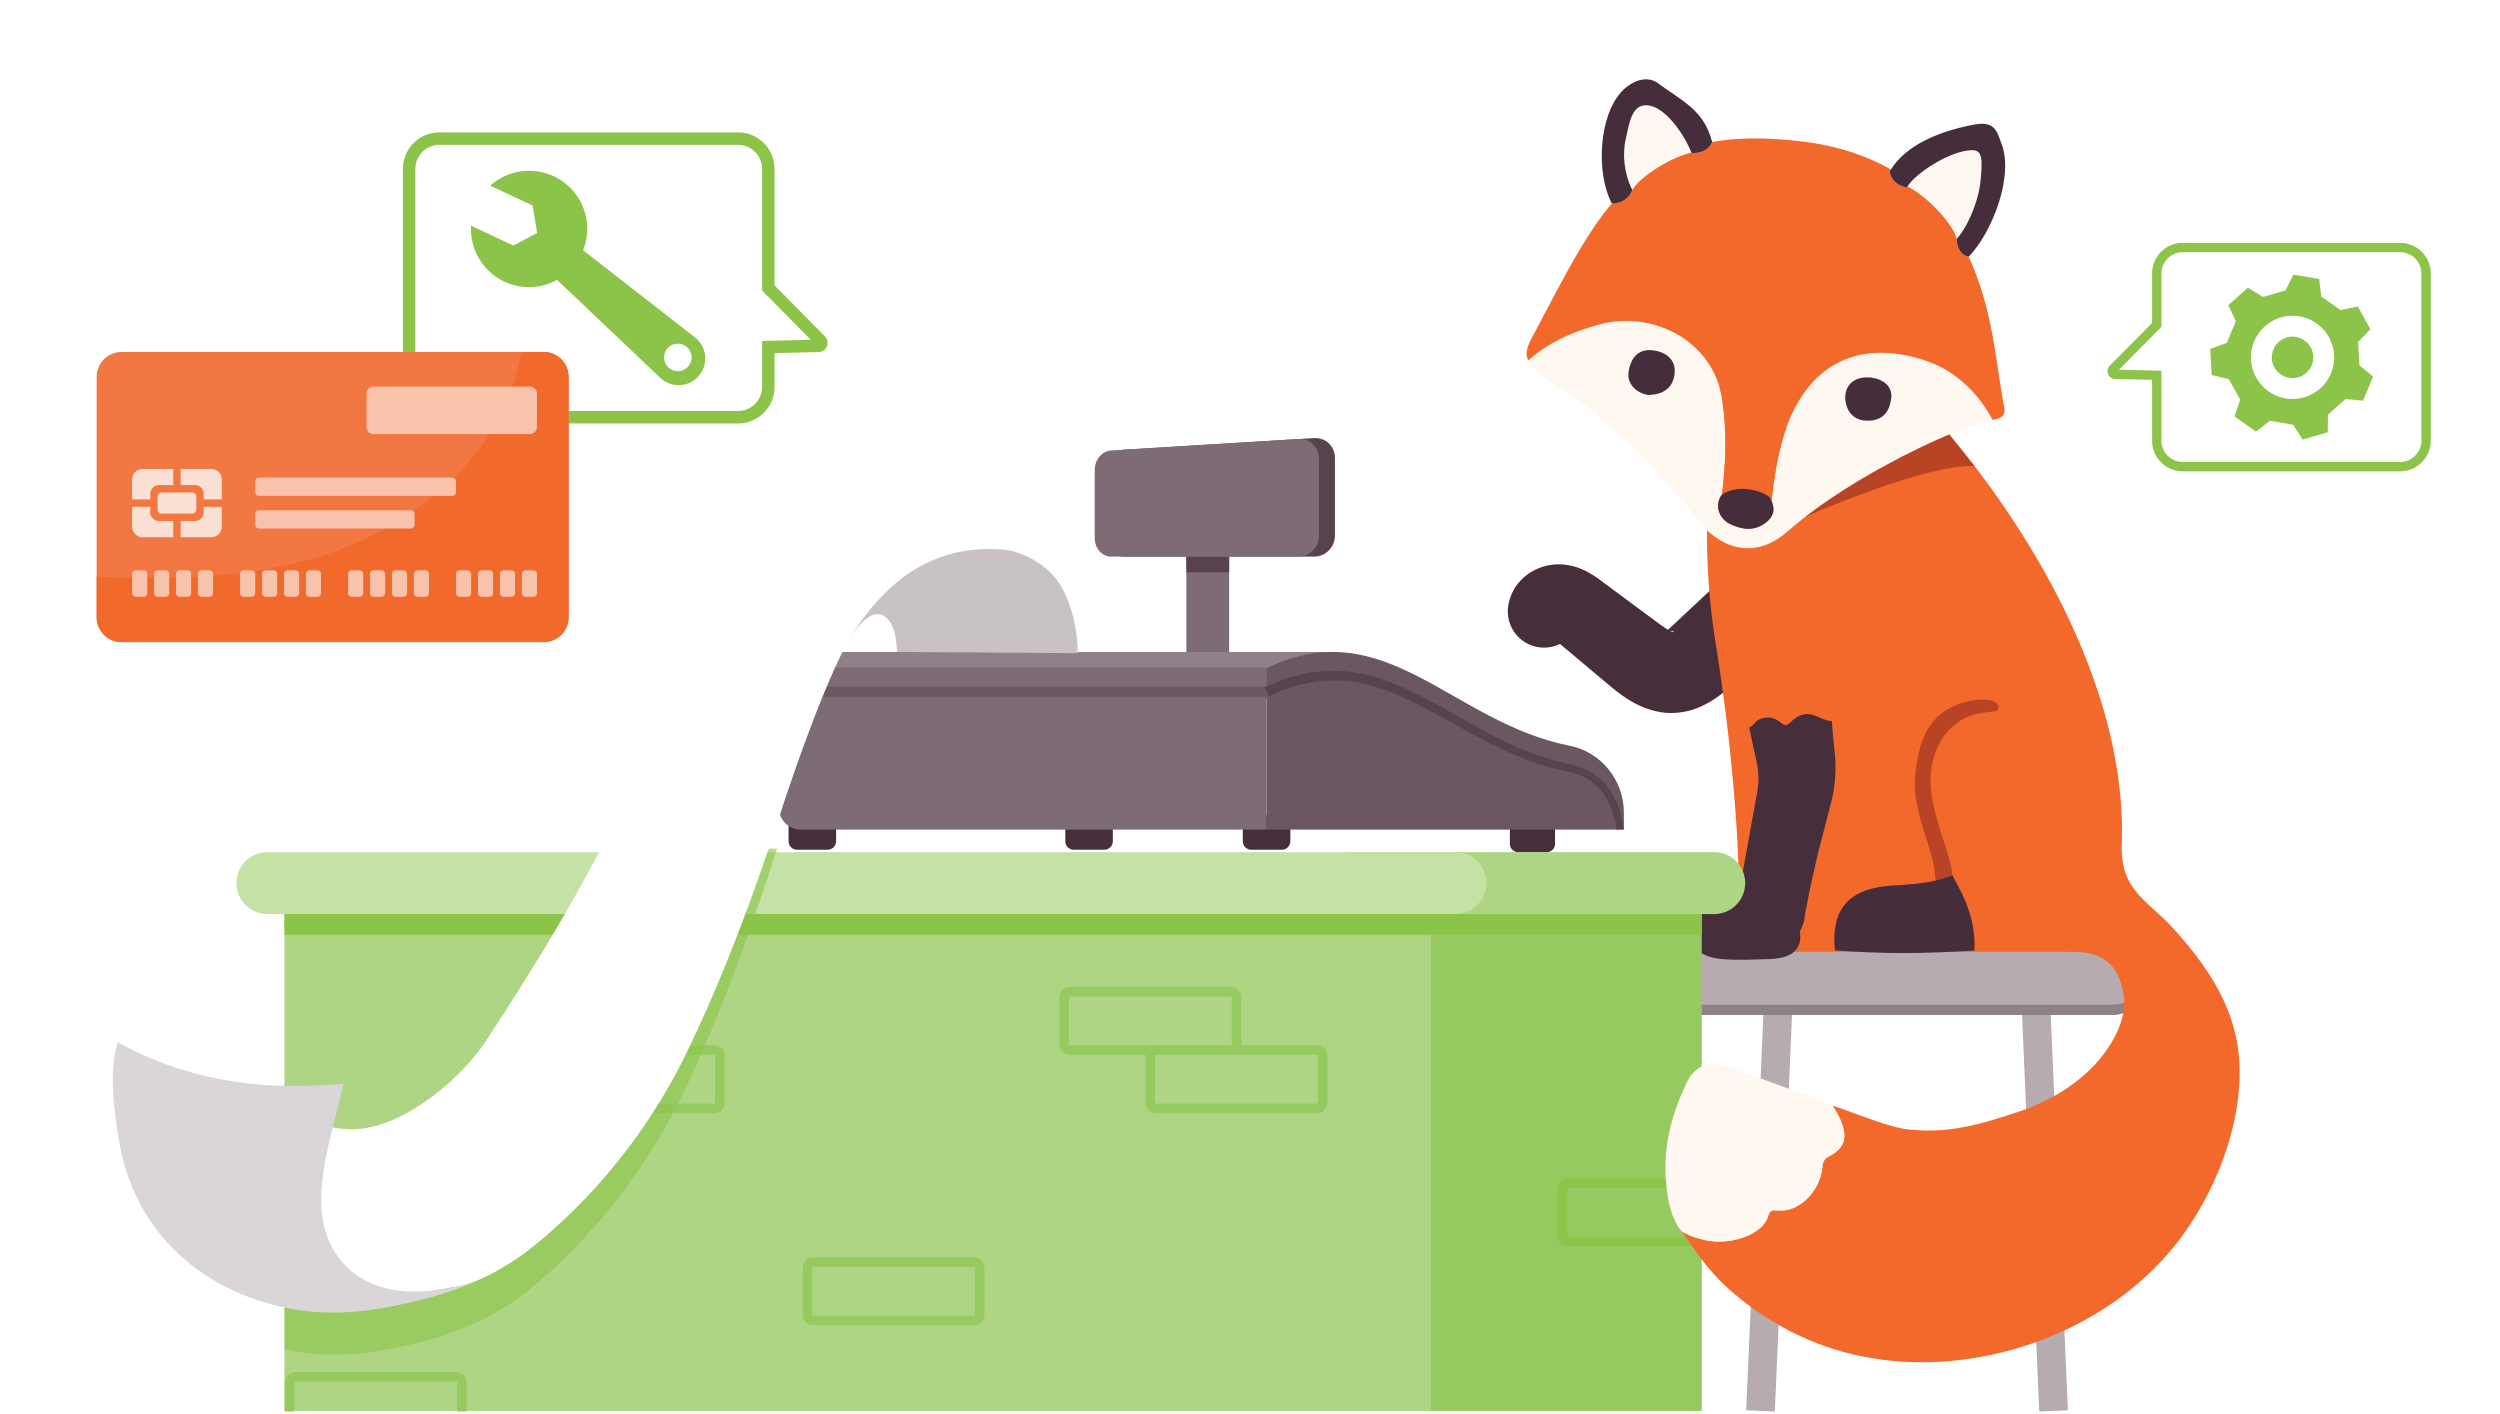 <?xml version="1.0" encoding="UTF-8" standalone="no"?>
<svg viewBox="0 0 267 151" xmlns="http://www.w3.org/2000/svg" xmlns:xlink="http://www.w3.org/1999/xlink" xml:space="preserve" style="fill-rule:evenodd;clip-rule:evenodd;stroke-miterlimit:10">
  <defs>
    <path style="fill:none" d="M0 0h266v150H0z" id="reuse-0"/>
    <path d="M0 6.237h-17.178a.61.61 0 0 1-.611-.611V.611A.61.61 0 0 1-17.178 0H0a.61.61 0 0 1 .611.611v5.015A.61.61 0 0 1 0 6.237Z" style="fill:none;fill-rule:nonzero;stroke:#96c960;stroke-width:1.02px" id="reuse-1"/>
    <path d="M0 3.703h-3.256a.91.91 0 0 1-.91-.91V.91a.91.91 0 0 1 .91-.91H0a.91.91 0 0 1 .91.91v1.883a.91.91 0 0 1-.91.91" style="fill:#462e3b;fill-rule:nonzero" id="reuse-2"/>
    <path d="M0 2.826h-.852a.38.38 0 0 1-.38-.381V.382A.38.38 0 0 1-.852 0H0c.211 0 .382.171.382.382v2.063c0 .21-.171.381-.382.381" style="fill:#f9c2ab;fill-rule:nonzero" id="reuse-3"/>
    <path d="M0 2.826h-.852a.38.38 0 0 1-.38-.381V.382A.38.38 0 0 1-.852 0H0c.211 0 .381.171.381.382v2.063A.38.38 0 0 1 0 2.826" style="fill:#f9c2ab;fill-rule:nonzero" id="reuse-4"/>
    <path d="M0 2.826h-.852a.382.382 0 0 1-.381-.381V.382c0-.211.171-.382.381-.382H0c.21 0 .381.171.381.382v2.063c0 .21-.171.381-.381.381" style="fill:#f9c2ab;fill-rule:nonzero" id="reuse-5"/>
    <path d="M0 2.826h-.852a.38.38 0 0 1-.38-.381V.382A.38.38 0 0 1-.852 0H0c.21 0 .381.171.381.382v2.063c0 .21-.171.381-.381.381" style="fill:#f9c2ab;fill-rule:nonzero" id="reuse-6"/>
  </defs>
  <g transform="translate(.75 .75)">
    <use style="fill:none" xlink:href="#reuse-0"/>
    <clipPath id="a">
      <use xlink:href="#reuse-0"/>
    </clipPath>
    <g clip-path="url(#a)">
      <path d="M-23.006-22.03h44.101" style="fill:none;fill-rule:nonzero;stroke:#b5abb1;stroke-width:3.06px" transform="scale(-1 1) rotate(87.516 -172.882 -44.85)"/>
      <path d="M-21.095-22.03h44.101" style="fill:none;fill-rule:nonzero;stroke:#b5abb1;stroke-width:3.06px" transform="scale(1 -1) rotate(-87.516 54.002 -188.098)"/>
      <path d="M0 7.768h-43.668a3.883 3.883 0 1 1 0-7.768H0a3.884 3.884 0 0 1 0 7.768" style="fill:#b5abb1;fill-rule:nonzero" transform="translate(224.757 99.887)"/>
      <path d="M0-3.332A3.907 3.907 0 0 1-1.132-.583 3.87 3.87 0 0 1-3.88.549h-43.674a3.878 3.878 0 0 1-3.88-3.881c0-.183.011-.366.043-.549a3.863 3.863 0 0 0 3.837 3.33H-3.88a3.85 3.85 0 0 0 3.837-3.33c.032.183.043.366.043.549" style="fill:#8f8188;fill-rule:nonzero" transform="translate(228.641 107.105)"/>
      <path d="M0 .181C-.825.693-1.732 1.44-2.778 2.309l-3.097 2.562-1.548 1.282c-.523.428-.987.832-1.674 1.363-.674.509-1.504 1.098-2.661 1.557-1.133.47-2.705.68-4.025.429-1.336-.23-2.387-.748-3.225-1.255-.835-.514-1.497-1.043-2.07-1.516l-3.098-2.599-3.016-2.529c-.17-.138-.262-.19-.224-.168a1.173 1.173 0 0 0 .321.109c.051.013.216.035.302.041.416.014.723-.038 1.166-.27.217-.122.469-.306.715-.604.244-.293.466-.716.56-1.151a3.87 3.87 0 1 1-7.545-1.722 5.009 5.009 0 0 1 .982-2.061 5.317 5.317 0 0 1 1.48-1.271 5.706 5.706 0 0 1 3.139-.767 6.278 6.278 0 0 1 1.482.256c.423.126.797.285 1.125.447.653.329 1.127.668 1.498.937l3.307 2.45L-15.67.206c.473.342.869.585 1.139.702.267.117.375.074.201-.004-.157-.088-.596-.065-.648-.066-.073-.01.117-.142.435-.443l2.796-2.619 2.94-2.751c.96-.893 2.108-1.994 3.673-3.074A4.853 4.853 0 1 1 .195.06L0 .181Z" style="fill:#462e3b;fill-rule:nonzero" transform="translate(192.291 65.788)"/>
      <path d="M0 60.23h33.626c1.38-.013 2.365-.027 3.052.066 1.266-1.772 2.843-3.047 4.655-4.314.306-.214.613-.46.934-.657.096-.083.196-.163.29-.249.133-.122.262-.249.384-.383.114-.124.15-.155.136-.127l.005-.011c-1.704-1.659-2.216-3.462-2.128-5.863.557-15.299-8.347-31.838-18.847-44.213-4.235-3.636-5.302-2.309-7.148-.436-4.556 4.618-6.105 4.996-10.076 0C2.706 1.302 1.363.764-2.005-.066c-.629 3.468-.997 7.669-1.214 11.403a73.688 73.688 0 0 0 .79 15.877C-1.207 34.852.53 48.272 0 60.23" style="fill:#f2692b" transform="translate(184.9 40.675)"/>
      <path d="M0 8.792s12.865-5.657 18.043-5.391L15.316 0S2.037 3.24 0 8.792" style="fill:#b84425;fill-rule:nonzero" transform="translate(192.092 45.628)"/>
      <path d="M0-13.077c.202-1.461.999-2.554 2.635-2.344 1.261.162 2.501.933 2.28 2.567-.21 1.56-1.327 2.176-2.821 2.204C.726-10.886-.161-11.917 0-13.077m25.933.573c.851.095 2.123.607 2.153 1.951-.145 1.812-1.026 2.727-2.741 2.646-1.336-.064-2.059-1.036-2.179-2.154-.163-1.521.841-2.659 2.767-2.443M16.968 3.935c2.887-2.542 6.583-4.929 10.145-6.893 5.137-2.831 9.999-4.782 11.773-5.04-1.588-2.93-3.977-5.213-7.011-6.269-5.343-1.858-11.367-1.214-14.559 5.944-1.175 2.639-1.76 6.16-2.038 9.009l-.003-.001c.375.843.269 1.614-.621 2.302-1.287.997-2.608.684-3.744.177-1.068-.476-1.837-1.827-.972-3.138.017-.013.037-.022.054-.035.439-3.993.505-6.628.037-10.033-.875-6.367-7.445-9.738-13.249-8.111-2.759.773-5.27 1.848-7.469 3.803.487 1.296 2.185 2.252 3.45 2.973 1.834 1.046 5.134 3.859 8.354 7.059C3.536-1.913 5.912.711 7.587 2.971c2.715 3.168 6.234 3.732 9.381.964" style="fill:#fff8f0;fill-rule:nonzero" transform="translate(173.176 52.085)"/>
      <path d="M-2.603-2.152C-.961-2.299-.248-1.025-.143.242c.136 1.644-.992 2.391-2.46 2.526-1.166.108-2.156-.824-2.331-2.202.096-1.491.762-2.579 2.331-2.718" style="fill:#462d3b;fill-rule:nonzero" transform="scale(1 -1) rotate(87.402 107.143 73.848)"/>
      <path d="M.302-.006c1.711.136 2.47 1.157 2.383 2.972-.2 1.33-1.527 1.676-2.383 1.662-1.938-.03-2.79-1.286-2.435-2.774C-1.872.76-1.031-.113.302-.006" style="fill:#462d3b;fill-rule:nonzero" transform="scale(1 -1) rotate(-7.289 -247.33 -1578.082)"/>
      <path d="M0 1.168C5.804-.458 12.374 2.913 13.249 9.279c.468 3.406.401 6.04-.037 10.034 1.633-1.118 4.103-.503 5.059.261a3.8 3.8 0 0 1 .224.432l.002.001c.278-2.849.863-6.37 2.039-9.009 3.192-7.158 9.216-7.802 14.559-5.944 3.034 1.056 5.423 3.34 7.01 6.269.772-.09 1.427-.392 1.254-1.292C42.357 4.839 42.2-.293 39.546-6.102c-.825-.118-1.282-.996-1.265-1.921-.343-1.539-3.211-4.606-5.257-5.584-.02.036-.048.073-.067.107-.66-.074-1.692-.582-1.842-1.695.042-.073.091-.141.135-.212-2.503-1.427-5.715-2.583-9.809-3.034-3.614-.398-6.645-.391-9.292.095a.105.105 0 0 0 .005.019c-.446 1.033-1.577 1.241-2.233 1.133-.001-.009-.007-.023-.01-.033-2.236.503-5.57 2.655-6.292 3.996-.232.894-1.34 1.552-2.169 1.445-.131.155-.263.3-.392.46-2.704 3.339-5.059 8.043-8.131 13.833-.523.985-.814 1.796-.397 2.464C-5.271 3.016-2.76 1.941 0 1.168" style="fill:#f2692b;fill-rule:nonzero" transform="translate(169.956 32.764)"/>
      <path d="M2.953-8.775c1.578.235 1.457 2.357 1.56 3.783.131 1.796-.422 3.803-1.56 5.377C2.458-1.056-.484-3.718-2.61-4.576c.348-.79 3.231-4.546 5.563-4.199" style="fill:#fff8f0;fill-rule:nonzero" transform="scale(-1 1) rotate(-9.311 32.255 1093.828)"/>
      <path d="M0-2.875c-.018.013-.037.022-.055.035C-.919-1.53-.15-.178.918.298c1.136.506 2.457.819 3.744-.177.89-.688.996-1.459.621-2.302a3.718 3.718 0 0 0-.224-.432C4.104-3.377 1.633-3.992 0-2.875" style="fill:#462d3b;fill-rule:nonzero" transform="translate(183.168 54.951)"/>
      <path d="M0 10.724c-.868-1.738-1.09-3.807-.67-5.558.332-1.39.557-3.505 2.152-3.481 2.358.034 4.594 4.207 4.81 5.043.003.01.009.024.01.033.656.108 1.787-.1 2.233-1.133l-.005-.019c-.854-3.44-3.263-4.4-5.744-6.256C1.575-1.552.03-.942-1.009.093c-2.623 2.609-2.867 8.931-1.173 12.076h.013c.829.107 1.937-.551 2.169-1.445" style="fill:#462d3b;fill-rule:nonzero" transform="translate(173.575 8.809)"/>
      <path d="M0-2.62c.124-1.2.165-2.003.083-2.529-.129-.33-.303-.609-.529-.808-.184-.068-.414-.083-.703-.06-2.316.189-5.788 2.491-6.625 3.853 2.045.979 4.914 4.045 5.256 5.584C-1.211 1.984-.185-.828 0-2.62" style="fill:#fff8f0;fill-rule:nonzero" transform="translate(210.755 21.32)"/>
      <path d="M0-.292c.019-.034.047-.071.067-.107.837-1.362 4.31-3.665 6.625-3.853.289-.024.52-.008.704.059.29.108.457.353.529.809.082.526.041 1.328-.083 2.529-.185 1.792-1.211 4.604-2.518 6.04-.017.925.44 1.803 1.265 1.921a.014.014 0 0 0 .006.002C9.081 4.54 11.413-1.425 10.12-4.893 9.608-6.267 9.417-7.4 7.226-7.005 4.242-6.468.121-5.144-1.707-2.199c-.044.071-.093.139-.135.212C-1.692-.874-.66-.366 0-.292" style="fill:#462d3b;fill-rule:nonzero" transform="translate(202.913 19.556)"/>
      <path d="M0 18.1c-.421.614-.969.818-1.811.949.151-3.431-2.519-7.322-2.166-11.428.302-3.514 1.203-6.328 4.24-7.641C2.412-.949 4.91-.896 4.92.175c.006.551-.49.365-1.208.517C.254.899-2.125 3.696-2.332 7.621-2.485 11.299-.062 15.94 0 18.1" style="fill:#b84425" transform="translate(207.763 74.633)"/>
      <path d="M6.555-4.359C2.757-2.474 1.856.245 3.718 3.943c.69 1.371 2.47 4.168 2.837 6.579 2.981-.207 5.2-.431 8.042-2.333C11.884 3.307 9.9.122 6.555-4.359" style="fill:#462d3b" transform="scale(1 -1) rotate(-57.397 12.854 -224.874)"/>
      <path d="m0-25.268.144 3.231.238 3.21c.045.534.072 1.072.133 1.602l.091.842a15.884 15.884 0 0 1-.265 5.545l-.839 3.246c-.26 1.032-.55 2.059-.784 3.095l-.7 3.109c-.199 1.043-.427 2.081-.59 3.13A3.68 3.68 0 1 1-9.842.614l.012-.071.019-.108 2.243-12.432a7.716 7.716 0 0 0-.077-2.691l-.159-.746-.336-1.558-1.341-6.234-.172-.798a4.882 4.882 0 0 1 3.746-5.802A4.886 4.886 0 0 1-.104-26.08c.055.263.09.552.104.812" style="fill:#462e3b;fill-rule:nonzero" transform="translate(194.543 95.528)"/>
      <use xlink:href="#b" x="202.248" y="113.821" width="3.74" height="4.192" transform="matrix(.935 0 0 .838 -.75 -.75)"/>
      <path d="M0-6.801c1.35-.534 3.006-.549 4.29-.334.294.049.585.115.868.199 2.061.613 3.649 2.248 4.03 4.294.083.446.113.928-.024 1.379C8.739.146 7.113.39 5.818.425 4.251.465 2.637.549 1.08.438-.219.346-1.569-.02-2.203-1.165c-.764-1.379-.491-3.262.59-4.53.426-.5.987-.859 1.613-1.106" style="fill:#462e3b;fill-rule:nonzero" transform="translate(182.267 101.261)"/>
      <path d="M0-10.648C.282-7.842 1.359-2.566 2.596-.256c-.029-.055.325.037.355.057.159.102.176.322.247.476.168.361.309.658.767.32.189-.139.321-.341.489-.505.274-.268.781-.396 1.157-.406.561-.014 1.054.207 1.433.524.165.138.345.304.592.265.186-.029.351-.169.494-.308.529-.514 1.168-.911 1.931-.853.803.06 1.781.852 2.593.739.869-.12.929-1.093 1.27-1.806 1.422-2.983.862-7.004.279-9.83" style="fill:#f2692b;fill-rule:nonzero" transform="translate(182.373 76.198)"/>
      <path style="fill:#96c960" d="M152.079.065h28.915v53.061h-28.915z" transform="matrix(-1 0 0 1 333.073 96.809)"/>
      <path style="fill:#add583" d="M29.626.065h122.453v53.061H29.626z" transform="matrix(-1 0 0 1 181.705 96.809)"/>
      <path d="M0 6.619h-38.571a3.31 3.31 0 0 1 0-6.619H0a3.31 3.31 0 1 1 0 6.619" style="fill:#add583;fill-rule:nonzero" transform="translate(182.267 90.255)"/>
      <path d="M0 6.619h-126.872a3.31 3.31 0 0 1 0-6.619H0a3.31 3.31 0 1 1 0 6.619" style="fill:#c5e2a6;fill-rule:nonzero" transform="translate(154.628 90.255)"/>
      <path style="fill:#8cc44a" d="M152.079 50.911h28.915v2.215h-28.915z" transform="matrix(-1 0 0 1 333.073 45.963)"/>
      <use xlink:href="#c" x="153.278" y="132.229" width="28.915" height="2.215" transform="matrix(.997 0 0 .738 -.75 -.75)"/>
      <path style="fill:#8cc44a" d="M29.626 50.911h122.453v2.215H29.626z" transform="matrix(-1 0 0 1 181.705 45.963)"/>
      <path d="M0 6.237h-13.772a.55.55 0 0 1-.55-.55V.549c0-.304.246-.549.55-.549H0c.304 0 .55.245.55.549v5.138a.55.55 0 0 1-.55.55Z" style="fill:none;fill-rule:nonzero;stroke:#8cc44a;stroke-width:1.02px" transform="translate(180.444 125.607)"/>
      <path d="M0 26.332C-8.547 37.109-24.876 41.82-37.81 37.088c-3.708-1.358-7.135-3.459-10.056-6.1-2.016-1.822-3.438-3.902-4.861-6.014 4.085 2.306 8.558.42 9.183-1.607.227-.732.432-.657 1.046-.636 2.511.173 4.624-2.371 4.753-4.774.021-.345.237-.755.528-.916 1.25-.69 2.996-1.682.69-5.292a2.533 2.533 0 0 0-.14-.227c2.598.852 6.046 2.307 7.965 2.523 4.333.506 7.695-.475 11.846-1.855 4.149-1.368 8.05-3.944 10.184-7.749.819-1.465 1.369-3.169 1.089-4.829-.593-3.373-2.36-4.634-6.068-4.526l5.884-10.574c.098 3.999 3.04 5.443 5.163 7.728C3.137-3.729 6.241.733 6.736 6.209 7.351 13.074 4.279 20.921 0 26.332" style="fill:#f2692b" transform="translate(231.626 105.811)"/>
      <path d="M0 1.363c-.291.161-.507.571-.528.916-.129 2.403-2.243 4.947-4.753 4.774-.615-.021-.82-.096-1.046.636-.484 1.565-2.503 2.33-3.953 2.566a7.953 7.953 0 0 1-3.338-.179c-.587-.16-1.238-.371-1.753-.703-.474-.307-.742-.906-.977-1.409-.555-1.198-.734-2.519-.865-3.821-.377-3.761.55-7.393 2.275-10.907.753-1.552 2.36-2.307 4.192-1.606.776.301 1.562.582 2.36.851 1.725.604 3.244 1.207 4.948 1.812.366.129.765.268 1.164.42.98.366 2.004.787 2.824 1.131.054.076.096.151.139.227C2.996-.319 1.25.673 0 1.363" style="fill:#fff8f0" transform="translate(194.409 121.489)"/>
      <use style="fill:none;fill-rule:nonzero;stroke:#96c960;stroke-width:1.02px" transform="translate(130.692 105.147)" xlink:href="#reuse-1"/>
      <path d="M0 6.237h-17.178a.61.61 0 0 1-.611-.61V.611A.61.61 0 0 1-17.178 0H0a.61.61 0 0 1 .611.611v5.016a.61.61 0 0 1-.611.61Z" style="fill:none;fill-rule:nonzero;stroke:#96c960;stroke-width:1.02px" transform="translate(139.893 111.384)"/>
      <use style="fill:none;fill-rule:nonzero;stroke:#96c960;stroke-width:1.02px" transform="translate(103.272 134.045)" xlink:href="#reuse-1"/>
      <path d="M0 6.237h-17.179a.61.61 0 0 1-.611-.61V.611A.61.61 0 0 1-17.179 0H0a.61.61 0 0 1 .61.611v5.016a.61.61 0 0 1-.61.61Z" style="fill:none;fill-rule:nonzero;stroke:#96c960;stroke-width:1.02px" transform="translate(75.52 111.384)"/>
      <path d="M0 4.221v-3.1a.1.1 0 0 1 .102-.1h17.177c.056 0 .102.045.102.1v3.1h1.02v-3.1C18.401.503 17.897 0 17.279 0H.102c-.62 0-1.123.503-1.123 1.121v3.1H0Z" style="fill:#96c960;fill-rule:nonzero" transform="translate(30.69 145.779)"/>
      <path d="M0 5.046h58.497V0H5.046C2.259 0 0 .987 0 5.046" style="fill:#8f8188;fill-rule:nonzero" transform="translate(82.436 68.882)"/>
      <use style="fill:#462e3b;fill-rule:nonzero" transform="translate(136.147 86.298)" xlink:href="#reuse-2"/>
      <use style="fill:#462e3b;fill-rule:nonzero" transform="translate(117.191 86.298)" xlink:href="#reuse-2"/>
      <path d="M0 3.514h-3.09a.864.864 0 0 1-.863-.863V.864c0-.477.387-.864.863-.864H0c.478 0 .864.387.864.864v1.787A.863.863 0 0 1 0 3.514" style="fill:#462e3b;fill-rule:nonzero" transform="translate(164.463 86.74)"/>
      <use style="fill:#462e3b;fill-rule:nonzero" transform="translate(87.636 86.298)" xlink:href="#reuse-2"/>
      <path d="M0-17.329h-49.748a2.334 2.334 0 0 0-2.335 2.335v12.659A2.335 2.335 0 0 0-49.748 0H0v-17.329Z" style="fill:#7d6c75;fill-rule:nonzero" transform="translate(134.519 87.85)"/>
      <path d="M0 3.338c.104-1.372 1.212-2.195 2.331-2.264h49.748V0H2.331C1.37 0 .522.479 0 1.206v2.132Z" style="fill:#6a5761;fill-rule:nonzero" transform="translate(82.44 72.591)"/>
      <path d="M0 5.454c-12.607-2.486-19.638-14.41-32.362-8.282V14.41H5.799v-1.8c0-3.455-2.408-6.487-5.799-7.156" style="fill:#6a5761;fill-rule:nonzero" transform="translate(166.882 73.44)"/>
      <path d="M0 16.992c-.188-1.761-.87-3.51-2.153-4.71-.63-.603-1.41-1.032-2.238-1.293-.817-.215-1.763-.428-2.644-.644-3.575-.946-6.834-2.725-10.015-4.484-3.172-1.776-6.348-3.584-9.805-4.45-3.464-.795-7.105-.269-10.284 1.329l-.466-.968c.871-.342 1.722-.735 2.611-1.028l1.368-.349.684-.173.704-.075 1.409-.145c.471-.002.943.032 1.415.047l.707.03c.233.029.464.078.696.116l1.39.249c3.648.944 6.874 2.831 10.022 4.62 3.16 1.778 6.339 3.537 9.79 4.475.891.224 1.67.403 2.664.671.939.301 1.831.803 2.542 1.495 1.45 1.38 2.168 3.318 2.358 5.213L0 16.992Z" style="fill:#58424e;fill-rule:nonzero" transform="translate(171.892 70.88)"/>
      <path d="M0 12.734h-20.318c-.986 0-1.776-.89-1.776-1.989V3.411c0-1.098.79-2.037 1.776-2.097L0 .074C1.224 0 2.227.946 2.227 2.189v8.295c0 1.243-1.003 2.25-2.227 2.25" style="fill:#58424e;fill-rule:nonzero" transform="translate(139.595 45.964)"/>
      <path d="M0 12.631h-20.01c-.97 0-1.75-.884-1.75-1.975V3.375c0-1.09.78-2.022 1.75-2.081L0 .073C1.203 0 2.189.939 2.189 2.172V10.4c0 1.232-.986 2.231-2.189 2.231" style="fill:#7d6c75;fill-rule:nonzero" transform="translate(137.926 46.067)"/>
      <path d="M0-54.208c-3.599 7.443-7.465 14.272-13.585 23.965-2.762 4.368-9.135 9.872-14.411 9.794-.249-.004-.498-.024-.747-.044h-6.391V-.727c2.985.669 6.076.727 9.105.3 6.133-.863 12.311-2.755 17.216-6.818 7.06-5.85 12.788-13.394 16.721-21.828 3.78-8.124 6.818-16.578 9.555-25.135H0Z" style="fill:#8cc44a;fill-rule:nonzero" transform="translate(64.785 144.08)" opacity=".6"/>
      <path d="M0-55.258V-55h-18.84c.049 0-.128-1.659-.161-1.819-.131-.626-.386-1.207-.827-1.674-1.355-1.472-2.737-.339-4.167 2.208-.043.086-.097.182-.151.279-2.976 5.513-6.493 16.223-7.073 17.997-2.858 8.736-6.028 17.376-10.026 25.663-3.934 8.134-9.661 15.41-16.722 21.051-1.451 1.172-4.234 2.934-6.427 3.698-.01.01-.032.01-.053.021a9.026 9.026 0 0 1-.903.258l-.526.097-2.063.354c-.022.011-.033.011-.054.011l-9.189 1.612a32.368 32.368 0 0 1-3.815-.182c-.054 0-.097-.011-.15-.011-5.234-.571-10.242-2.397-14.465-5.535a31.324 31.324 0 0 1-2.279-1.902c-1.487-1.981-2.534-4.27-3.244-6.658a22.284 22.284 0 0 1-.688-2.724c-.269-1.451-.549-3.181-.689-4.932l21.903 2.59c.494.161.988.29 1.504.376.644.118 1.3.182 1.956.193 5.276.075 11.649-5.233 14.411-9.446 11.262-17.205 14.892-25.043 23.263-44.452 2.461-5.717 8.237-10.046 14.125-11.325 3.559-.773 7.213-.697 10.814-.293 1.827.206 3.642.539 5.39 1.116 3.053 1.008 6.458 2.845 7.77 5.992.678 1.623 1.064 3.353 1.247 5.095A20.342 20.342 0 0 1 0-55.258" style="fill:#fff;fill-rule:nonzero" transform="translate(113.895 123.883)"/>
      <path d="M0 22.266c-3.085 1.404-7.832 2.509-11.087 2.954-3.244.443-6.557.356-9.744-.42-4.879-1.185-9.048-3.597-12.073-7.049-2.397-2.734-4.075-6.121-4.82-10.068-.268-1.451-.547-3.182-.687-4.933-.172-2.181-.118-4.395.451-6.147A35.404 35.404 0 0 0-29.147.096c3.191.795 6.544 1.182 10.047 1.192 1.709.011 3.46-.085 5.234-.257a57.102 57.102 0 0 1-.72 2.998c-1.354 5.416-2.944 11.209.075 15.4 3.396 4.707 9.407 4.277 14.511 2.837" style="fill:#dad5d8;fill-rule:nonzero" transform="translate(49.794 113.944)"/>
      <path d="M0-9.971c1.729.458 3.293 1.302 4.518 2.613C6.286-5.465 7.174-1.753 7.174.738v.258L-12.111.867a17.482 17.482 0 0 0-.118-1.322c-.119-.785-.312-1.579-.871-2.171-1.354-1.472-3.043.231-4.471 2.778C-13.477-7.056-7.7-10.967 0-9.971" style="fill:#c8c1c5;fill-rule:nonzero" transform="translate(107.167 68.015)"/>
      <path style="fill:#7d6c75" d="M125.952 81.118h4.573v10.184h-4.573z" transform="translate(0 -22.42)"/>
      <path style="fill:#58424e" d="M125.952 89.624h4.573v1.678h-4.573z" transform="matrix(-1 0 0 1 256.477 -30.926)"/>
      <path d="M0 23.404a2.778 2.778 0 0 1-2.775-2.775v-6.98l-4.448-.11a.317.317 0 0 1-.294-.203.316.316 0 0 1 .071-.349l4.671-4.726V2.776A2.779 2.779 0 0 1 0 0h23.214a2.778 2.778 0 0 1 2.774 2.776v17.853a2.777 2.777 0 0 1-2.774 2.775H0Z" style="fill:#fff;fill-rule:nonzero" transform="translate(232.368 25.684)"/>
      <path d="M0-24.403h-23.214a3.274 3.274 0 0 0-3.274 3.275v5.28l-4.528 4.58a.825.825 0 0 0 .567 1.404l3.961.097v6.492A3.274 3.274 0 0 0-23.214 0H0a3.274 3.274 0 0 0 3.275-3.275v-17.853A3.274 3.274 0 0 0 0-24.403m0 1a2.277 2.277 0 0 1 2.275 2.275v17.853A2.277 2.277 0 0 1 0-1h-23.214a2.277 2.277 0 0 1-2.274-2.275v-7.467l-.976-.024-3.555-.088 4.242-4.291.289-.292v-5.691a2.277 2.277 0 0 1 2.274-2.275H0" style="fill:#8cc44a;fill-rule:nonzero" transform="translate(255.581 49.588)"/>
      <path d="M0 29.754a3.234 3.234 0 0 1-3.23-3.23V3.23A3.234 3.234 0 0 1 0 0h31.899a3.234 3.234 0 0 1 3.231 3.23v12.718l5.577 5.642a.304.304 0 0 1 .068.34.305.305 0 0 1-.285.198l-5.36.132v4.264a3.234 3.234 0 0 1-3.231 3.23H0Z" style="fill:#fff;fill-rule:nonzero" transform="translate(46.175 14.055)"/>
      <path d="M0-31.086h-31.898a3.896 3.896 0 0 0-3.897 3.896v23.293A3.897 3.897 0 0 0-31.898 0H0a3.896 3.896 0 0 0 3.896-3.897v-3.614l4.711-.116c.86-.021 1.279-1.059.674-1.67l-5.385-5.448V-27.19A3.896 3.896 0 0 0 0-31.086m0 1.332a2.567 2.567 0 0 1 2.564 2.564v12.992l.385.389 4.816 4.871-3.902.096-1.299.032v4.913A2.567 2.567 0 0 1 0-1.332h-31.898a2.568 2.568 0 0 1-2.566-2.565V-27.19a2.568 2.568 0 0 1 2.566-2.564H0" style="fill:#8cc44a;fill-rule:nonzero" transform="translate(78.074 44.475)"/>
      <path d="M0 30.98h-45.095a2.656 2.656 0 0 1-2.656-2.656V2.656A2.656 2.656 0 0 1-45.095 0H0a2.655 2.655 0 0 1 2.655 2.656v25.668A2.655 2.655 0 0 1 0 30.98" style="fill:#f37743;fill-rule:nonzero" transform="translate(57.324 36.845)"/>
      <path d="M0-25.681v25.67a2.655 2.655 0 0 1-2.652 2.663h-45.097a2.662 2.662 0 0 1-2.652-2.663v-4.342c1.425.077 2.839.121 4.265.143 6.509.1 13.095-.342 19.361-2.232 9.713-2.939 18.786-10.034 21.272-19.88.166-.663.32-1.37.553-2.011h2.298A2.652 2.652 0 0 1 0-25.681" style="fill:#f2692c;fill-rule:nonzero" transform="translate(59.975 65.176)"/>
      <path d="M0-.203h-1.521a.94.94 0 0 1-.939-.938v-.585h-1.932V.402c0 .619.502 1.121 1.121 1.121H0V-.203Z" style="fill:#fbe0d4;fill-rule:nonzero" transform="translate(17.755 55.099)"/>
      <path d="M0-3.246h3.267v1.718H1.749a.938.938 0 0 0-.937.938V0h-1.94v-2.129A1.12 1.12 0 0 1 0-3.246" style="fill:#fbe0d4;fill-rule:nonzero" transform="translate(14.487 52.584)"/>
      <path d="M0-1.012v2.129h-1.939v-.59a.934.934 0 0 0-.938-.938h-1.518v-1.718h3.267A1.12 1.12 0 0 1 0-1.012" style="fill:#fbe0d4;fill-rule:nonzero" transform="translate(22.94 51.467)"/>
      <path d="M0-3.246h1.939v2.129C1.939-.495 1.434 0 .812 0h-3.267v-1.728h1.518A.933.933 0 0 0 0-2.666v-.58Z" style="fill:#fbe0d4;fill-rule:nonzero" transform="translate(21 56.62)"/>
      <path d="M0 2.255c.242 0 .44-.198.44-.44V.44A.441.441 0 0 0 0 0h-3.249a.44.44 0 0 0-.439.44v1.375c0 .242.197.44.439.44H0Z" style="fill:#fbe0d4;fill-rule:nonzero" transform="translate(19.774 51.85)"/>
      <use style="fill:#f9c2ab;fill-rule:nonzero" transform="translate(14.596 60.161)" xlink:href="#reuse-3"/>
      <use style="fill:#f9c2ab;fill-rule:nonzero" transform="translate(16.94 60.161)" xlink:href="#reuse-4"/>
      <use style="fill:#f9c2ab;fill-rule:nonzero" transform="translate(19.283 60.161)" xlink:href="#reuse-5"/>
      <use style="fill:#f9c2ab;fill-rule:nonzero" transform="translate(21.626 60.161)" xlink:href="#reuse-3"/>
      <use style="fill:#f9c2ab;fill-rule:nonzero" transform="translate(26.127 60.161)" xlink:href="#reuse-3"/>
      <use style="fill:#f9c2ab;fill-rule:nonzero" transform="translate(28.47 60.161)" xlink:href="#reuse-6"/>
      <use style="fill:#f9c2ab;fill-rule:nonzero" transform="translate(30.814 60.161)" xlink:href="#reuse-5"/>
      <use style="fill:#f9c2ab;fill-rule:nonzero" transform="translate(33.157 60.161)" xlink:href="#reuse-3"/>
      <use style="fill:#f9c2ab;fill-rule:nonzero" transform="translate(37.658 60.161)" xlink:href="#reuse-4"/>
      <use style="fill:#f9c2ab;fill-rule:nonzero" transform="translate(40.002 60.161)" xlink:href="#reuse-5"/>
      <use style="fill:#f9c2ab;fill-rule:nonzero" transform="translate(42.345 60.161)" xlink:href="#reuse-3"/>
      <use style="fill:#f9c2ab;fill-rule:nonzero" transform="translate(44.688 60.161)" xlink:href="#reuse-4"/>
      <use style="fill:#f9c2ab;fill-rule:nonzero" transform="translate(49.19 60.161)" xlink:href="#reuse-6"/>
      <use style="fill:#f9c2ab;fill-rule:nonzero" transform="translate(51.533 60.161)" xlink:href="#reuse-5"/>
      <use style="fill:#f9c2ab;fill-rule:nonzero" transform="translate(53.876 60.161)" xlink:href="#reuse-4"/>
      <use style="fill:#f9c2ab;fill-rule:nonzero" transform="translate(56.22 60.161)" xlink:href="#reuse-6"/>
      <path d="M0 5.067h-16.701a.755.755 0 0 1-.755-.754V.754c0-.416.338-.754.755-.754H0c.416 0 .754.338.754.754v3.559A.755.755 0 0 1 0 5.067" style="fill:#f9c2ab;fill-rule:nonzero" transform="translate(55.847 40.542)"/>
      <path d="M0 1.951h-16.185a.42.42 0 0 1-.419-.42V.42a.42.42 0 0 1 .419-.42H0a.42.42 0 0 1 .42.42v1.111a.42.42 0 0 1-.42.42" style="fill:#f9c2ab;fill-rule:nonzero" transform="translate(43.113 53.747)"/>
      <path d="M0 1.951h-20.608a.42.42 0 0 1-.42-.42V.42a.42.42 0 0 1 .42-.42H0a.42.42 0 0 1 .42.42v1.111a.42.42 0 0 1-.42.42" style="fill:#f9c2ab;fill-rule:nonzero" transform="translate(47.537 50.258)"/>
      <path d="M0-1.423A4.441 4.441 0 1 0 8.757.064 4.441 4.441 0 0 0 0-1.423m3.621-6.408.844-1.687 2.75.467.239 1.871 2.043 1.45 1.846-.392 1.349 2.441-1.314 1.354.141 2.501 1.457 1.199-1.068 2.577-1.877-.184-1.868 1.67-.028 1.887-2.681.772-1.027-1.583-2.47-.419L.464 7.246l-2.275-1.613.597-1.79-1.212-2.193-1.833-.448-.156-2.784 1.77-.65.959-2.315-.793-1.711 2.081-1.859 1.612.98 2.407-.694Z" style="fill:#8cc44a;fill-rule:nonzero" transform="translate(239.718 38.098)"/>
      <path d="M-2.205-2.017a2.215 2.215 0 1 0 0 4.43 2.215 2.215 0 0 0 0-4.43" style="fill:#8cc44a;fill-rule:nonzero" transform="scale(1 -1) rotate(84.883 141.513 116.06)"/>
      <path d="M0 19.802c-.819.054-1.522-.544-1.572-1.35a1.45 1.45 0 0 1 1.35-1.573 1.472 1.472 0 0 1 1.573 1.35A1.48 1.48 0 0 1 0 19.802m1.727-3.589L-10.22 6.902l-.015-.013a6.15 6.15 0 0 0 .433-2.729A6.212 6.212 0 0 0-20.148-.002l4.531 2.128.471 2.921-2.529 1.345-4.525-2.124a6.212 6.212 0 0 0 6.665 6.55 6.178 6.178 0 0 0 2.519-.76l11.025 10.463c1.186 1.11 3.057 1.029 4.114-.201a2.87 2.87 0 0 0 .603-2.568 2.874 2.874 0 0 0-.999-1.539" style="fill:#8cc44a;fill-rule:nonzero" transform="translate(71.758 19.082)"/>
    </g>
  </g>
</svg>
